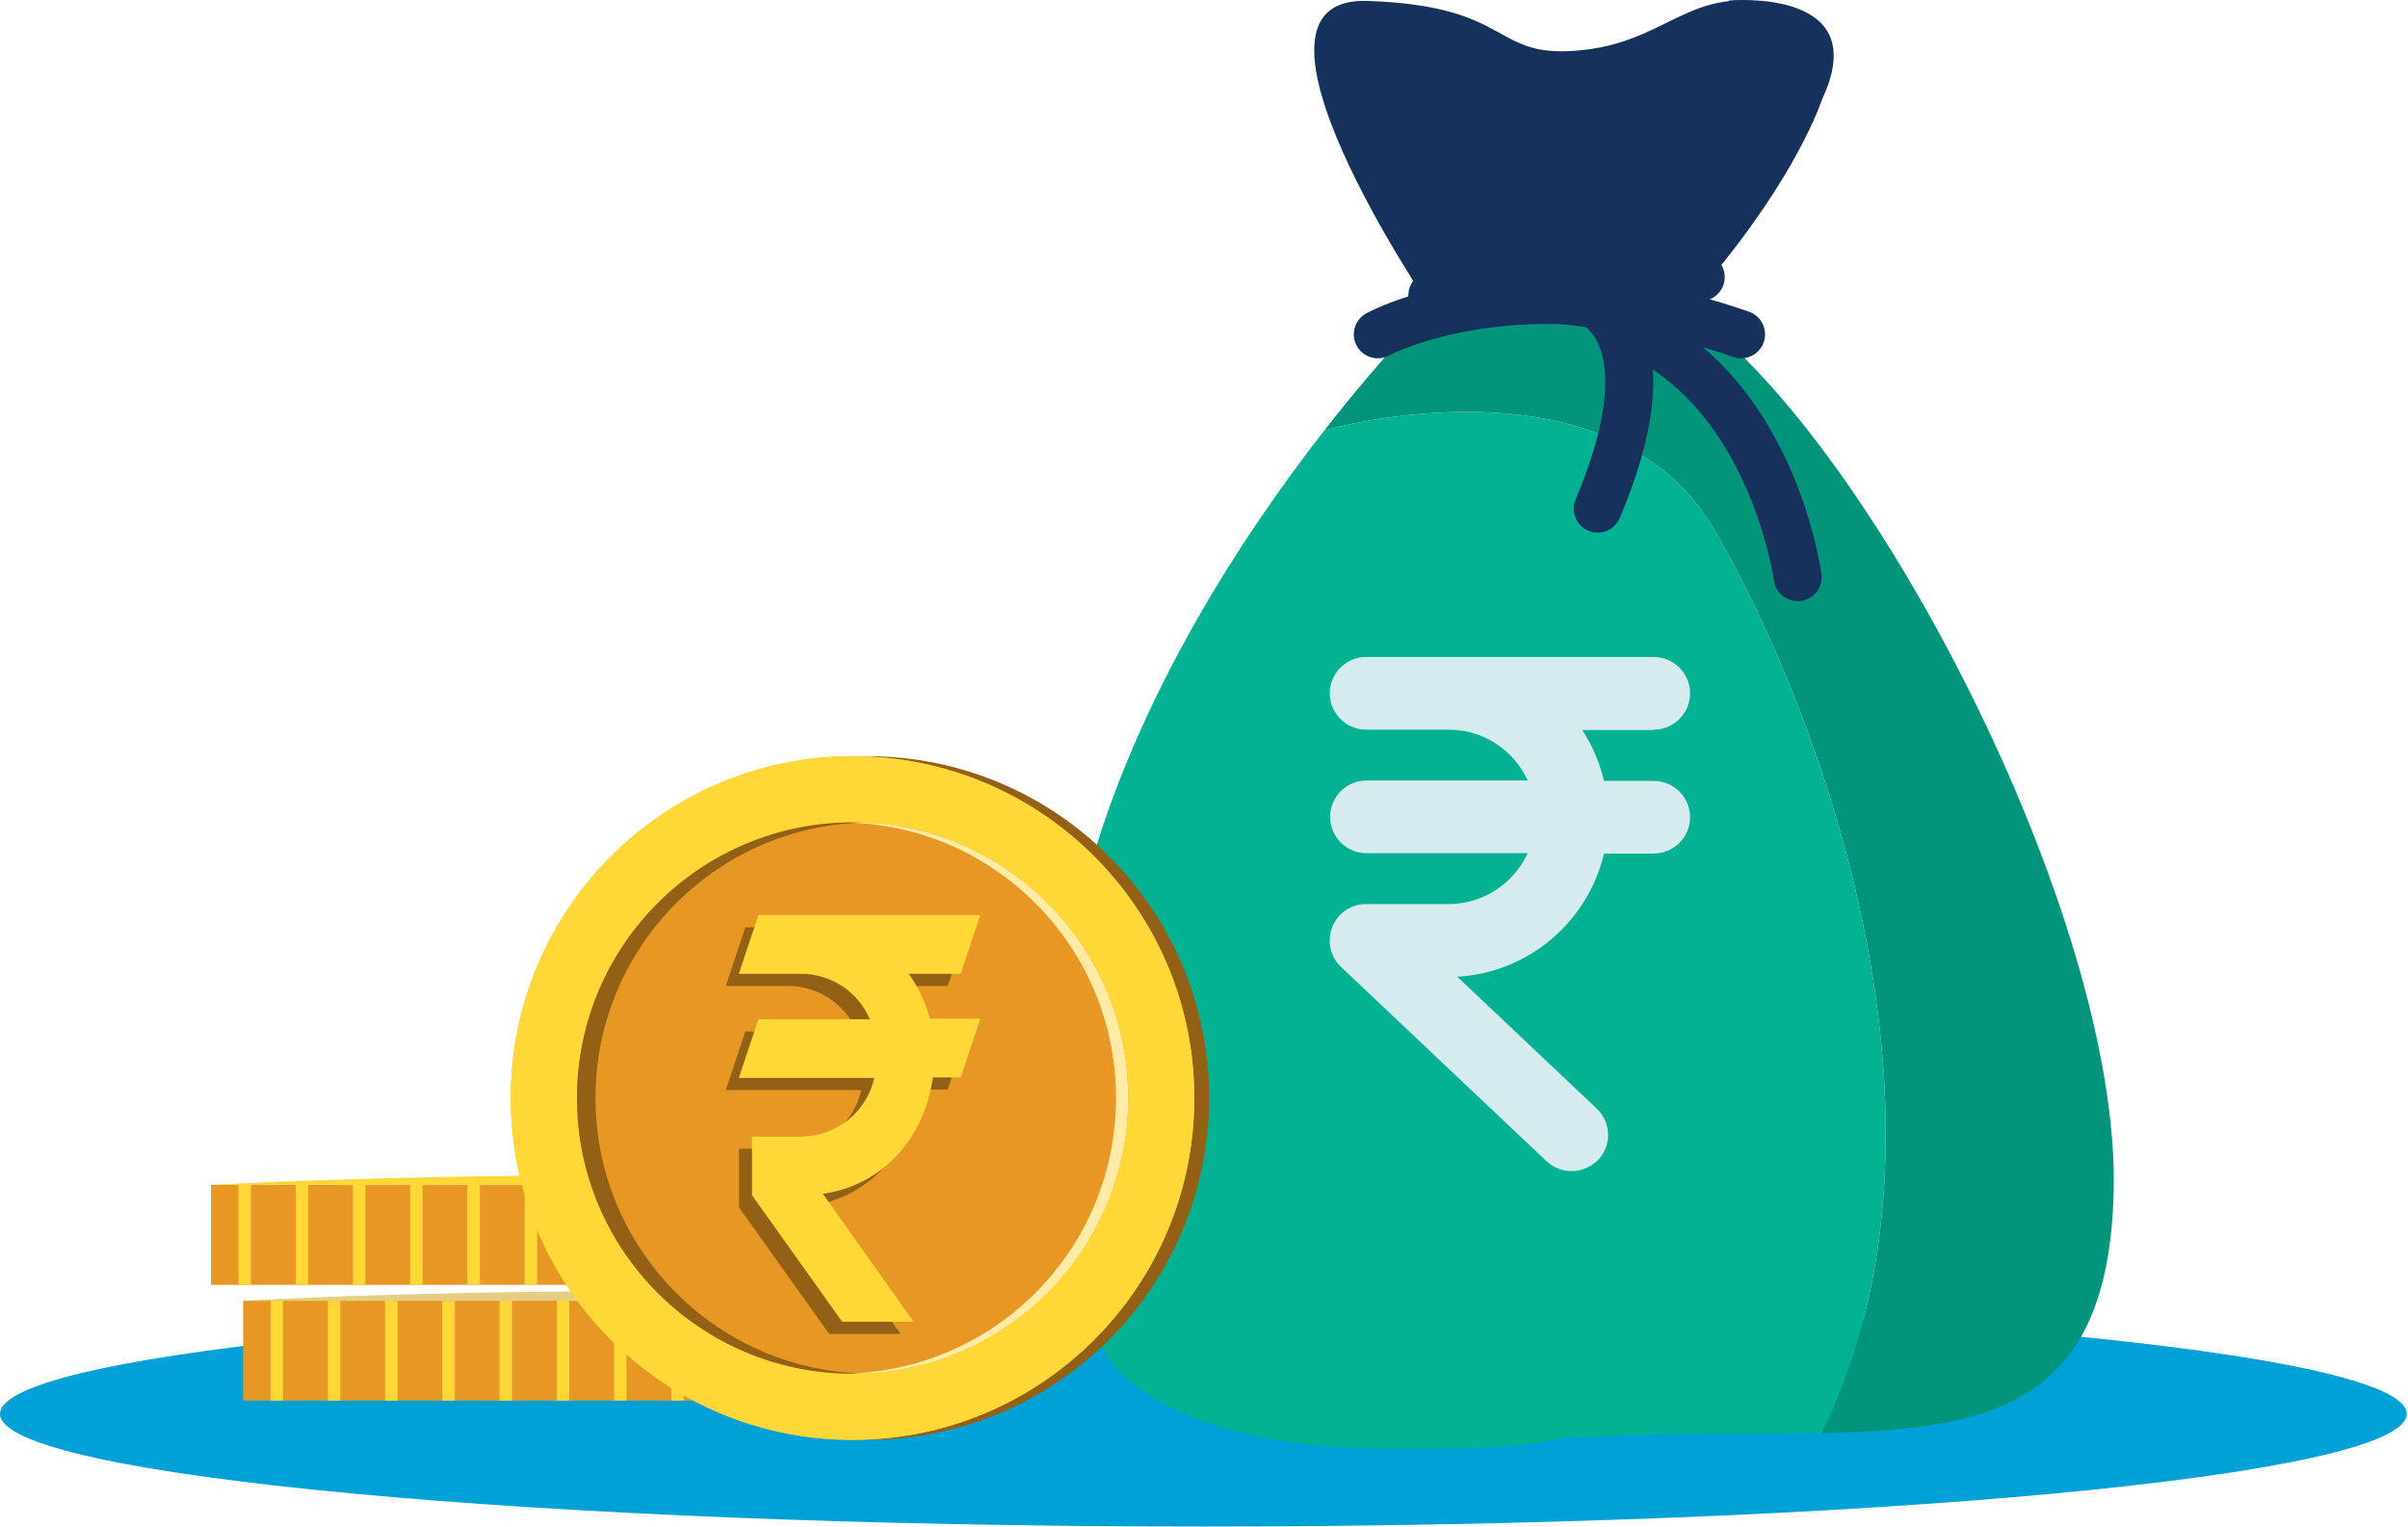 <?xml version="1.0" encoding="UTF-8"?>
<svg width="142px" height="90px" viewBox="0 0 142 90" version="1.1" xmlns="http://www.w3.org/2000/svg" xmlns:xlink="http://www.w3.org/1999/xlink">
    <title>Group 72</title>
    <g id="Page-1" stroke="none" stroke-width="1" fill="none" fill-rule="evenodd">
        <g id="ofb_home-v3-copy-7" transform="translate(-354, -562)">
            <g id="Group-72" transform="translate(354, 562)">
                <path d="M70.963,90 C31.771,90 0,87.026 0,83.359 C0,79.691 31.771,76.718 70.963,76.718 C110.154,76.718 141.925,79.691 141.925,83.359 C141.925,87.026 110.154,90 70.963,90" id="Fill-4" fill="#00A1D7"></path>
                <path d="M101.121,31.284 C94.87,20.546 78.166,25.35 78.104,25.368 C73.296,31.527 67.005,41.067 64.089,51.816 C59.03,70.46 65.245,79.854 65.245,79.854 C65.245,79.854 68.713,87.079 88.946,85.056 C95.847,84.366 102.124,84.611 107.423,84.497 C116.394,66.23 107.383,42.041 101.121,31.284" id="Fill-9" fill="#03B293"></path>
                <path d="M124.643,70.315 C125.076,53.984 110.028,25.325 99.352,18.143 L84.367,18.143 C84.367,18.143 81.635,20.845 78.104,25.368 C78.166,25.35 94.87,20.546 101.121,31.284 C107.383,42.041 116.394,66.23 107.423,84.497 C117.71,84.276 124.314,82.704 124.643,70.315" id="Fill-10" fill="#02957B"></path>
                <path d="M84.367,18.143 C84.367,18.143 71.818,-0.251 80.647,0.054 C89.477,0.359 87.842,3.555 93.379,2.947 C98.915,2.337 99.981,-1.62 106.375,0.815 C112.769,3.251 98.002,19.844 98.002,19.844 L84.367,18.143" id="Fill-11" fill="#16325C"></path>
                <path d="M97.523,43.019 C98.701,43.019 99.665,42.055 99.665,40.876 C99.665,39.698 98.701,38.734 97.523,38.734 L80.557,38.734 C79.379,38.734 78.415,39.698 78.415,40.876 C78.415,42.055 79.379,43.019 80.557,43.019 L85.42,43.019 C87.498,43.019 89.276,44.239 90.089,46.017 L80.579,46.017 C79.4,46.017 78.436,46.981 78.436,48.16 C78.436,49.338 79.4,50.302 80.579,50.302 L90.089,50.302 C89.276,52.058 87.498,53.301 85.42,53.301 L80.557,53.301 C79.679,53.301 78.886,53.836 78.565,54.65 C78.244,55.464 78.436,56.407 79.079,57.007 L91.203,68.467 C91.61,68.853 92.146,69.045 92.682,69.045 C93.26,69.045 93.817,68.81 94.245,68.381 C95.059,67.524 95.017,66.175 94.16,65.361 L85.934,57.585 C90.154,57.349 93.646,54.329 94.588,50.323 L97.523,50.323 C98.701,50.323 99.665,49.359 99.665,48.181 C99.665,47.003 98.701,46.039 97.523,46.039 L94.588,46.039 C94.331,44.968 93.902,43.939 93.303,43.04 L97.523,43.04 L97.523,43.019" id="Fill-12" fill="#D5EBED"></path>
                <path d="M91.961,84.812 C91.961,84.812 79.117,84.812 75.781,77.794 C75.781,77.794 75.155,83.316 80.237,85.375 C80.237,85.375 89.265,85.639 91.961,84.812" id="Fill-13" fill="#03B293"></path>
                <path d="M96.614,13.944 C96.614,13.944 100.821,7.612 101.954,0.031 C101.954,0.031 110.631,-0.776 107.423,5.898 C107.423,5.898 106.038,10.289 100.696,16.605 L96.614,13.944" id="Fill-14" fill="#16325C"></path>
                <path d="M84.49,18.834 C84.021,18.843 83.557,18.618 83.282,18.197 C82.855,17.546 83.032,16.673 83.682,16.244 C83.976,16.049 91.001,11.519 100.77,15.005 C101.505,15.267 101.888,16.075 101.626,16.811 C101.364,17.546 100.557,17.929 99.82,17.667 C91.431,14.675 85.485,18.444 85.236,18.605 C85.006,18.755 84.747,18.83 84.49,18.834" id="Fill-15" fill="#16325C"></path>
                <path d="M102.673,21.126 C102.518,21.126 102.361,21.1 102.207,21.046 C89.891,16.74 82.002,20.91 81.924,20.953 C81.24,21.327 80.381,21.074 80.007,20.388 C79.633,19.702 79.887,18.844 80.573,18.471 C80.938,18.272 89.655,13.664 103.139,18.378 C103.876,18.635 104.265,19.441 104.007,20.179 C103.804,20.761 103.257,21.126 102.673,21.126" id="Fill-16" fill="#16325C"></path>
                <path d="M94.216,31.402 C94.032,31.402 93.845,31.366 93.665,31.29 C92.947,30.986 92.611,30.157 92.915,29.438 C96.527,20.904 93.43,19.215 93.398,19.199 L93.25,19.108 L94.52,16.605 C94.678,16.67 96.097,17.301 96.915,19.291 C98.015,21.966 97.545,25.751 95.518,30.54 C95.29,31.079 94.767,31.402 94.216,31.402" id="Fill-17" fill="#16325C"></path>
                <path d="M106.199,35.429 C105.425,35.534 104.715,34.992 104.609,34.219 C104.606,34.193 104.239,31.607 102.915,28.646 C101.198,24.805 98.757,22.164 95.66,20.795 C94.946,20.48 94.623,19.645 94.939,18.931 C95.255,18.217 96.088,17.895 96.803,18.209 C105.737,22.158 107.346,33.365 107.411,33.839 C107.515,34.613 106.973,35.325 106.199,35.429" id="Fill-18" fill="#16325C"></path>
                <path d="M14.339,76.687 C14.339,76.687 36.42,75.429 58.501,76.687 L14.339,76.687" id="Fill-19" fill="#E5CE81"></path>
                <polygon id="Fill-20" fill="#E79824" points="14.339 82.575 58.501 82.575 58.501 76.687 14.339 76.687"></polygon>
                <g id="Group-35" transform="translate(15.96, 76.687)">
                    <polygon id="Fill-21" fill="#FFD837" points="0 5.888 0.733 5.888 0.733 0 0 0"></polygon>
                    <polygon id="Fill-23" fill="#FFD837" points="3.375 5.888 4.108 5.888 4.108 0 3.375 0"></polygon>
                    <polygon id="Fill-24" fill="#FFD837" points="6.751 5.888 7.484 5.888 7.484 0 6.751 0"></polygon>
                    <polygon id="Fill-25" fill="#FFD837" points="10.126 5.888 10.859 5.888 10.859 0 10.126 0"></polygon>
                    <polygon id="Fill-26" fill="#FFD837" points="13.502 5.888 14.235 5.888 14.235 0 13.502 0"></polygon>
                    <polygon id="Fill-27" fill="#FFD837" points="16.877 5.888 17.61 5.888 17.61 0 16.877 0"></polygon>
                    <polygon id="Fill-28" fill="#FFD837" points="20.252 5.888 20.986 5.888 20.986 0 20.252 0"></polygon>
                    <polygon id="Fill-29" fill="#FFD837" points="23.628 5.888 24.361 5.888 24.361 0 23.628 0"></polygon>
                    <polygon id="Fill-30" fill="#DEC353" points="33.754 5.888 34.487 5.888 34.487 0 33.754 0"></polygon>
                    <polygon id="Fill-31" fill="#DEC353" points="27.003 5.888 27.737 5.888 27.737 0 27.003 0"></polygon>
                    <polygon id="Fill-32" fill="#DEC353" points="37.13 5.888 37.863 5.888 37.863 0 37.13 0"></polygon>
                    <polygon id="Fill-33" fill="#DEC353" points="30.379 5.888 31.112 5.888 31.112 0 30.379 0"></polygon>
                    <polygon id="Fill-34" fill="#FFD837" points="40.505 5.888 41.238 5.888 41.238 0 40.505 0"></polygon>
                </g>
                <path d="M12.442,69.86 C12.442,69.86 34.523,68.603 56.604,69.86 L12.442,69.86" id="Fill-36" fill="#FFD837"></path>
                <polygon id="Fill-37" fill="#E79824" points="12.442 75.749 56.604 75.749 56.604 69.86 12.442 69.86"></polygon>
                <g id="Group-52" transform="translate(14.063, 69.86)">
                    <polygon id="Fill-38" fill="#FFD837" points="0 5.888 0.733 5.888 0.733 0 0 0"></polygon>
                    <polygon id="Fill-40" fill="#FFD837" points="3.375 5.888 4.108 5.888 4.108 0 3.375 0"></polygon>
                    <polygon id="Fill-41" fill="#FFD837" points="6.751 5.888 7.484 5.888 7.484 0 6.751 0"></polygon>
                    <polygon id="Fill-42" fill="#FFD837" points="10.126 5.888 10.859 5.888 10.859 0 10.126 0"></polygon>
                    <polygon id="Fill-43" fill="#FFD837" points="13.502 5.888 14.235 5.888 14.235 0 13.502 0"></polygon>
                    <polygon id="Fill-44" fill="#FFD837" points="16.877 5.888 17.61 5.888 17.61 0 16.877 0"></polygon>
                    <polygon id="Fill-45" fill="#DEC353" points="20.253 5.888 20.986 5.888 20.986 0 20.253 0"></polygon>
                    <polygon id="Fill-46" fill="#DEC353" points="23.628 5.888 24.361 5.888 24.361 0 23.628 0"></polygon>
                    <polygon id="Fill-47" fill="#DEC353" points="33.754 5.888 34.487 5.888 34.487 0 33.754 0"></polygon>
                    <polygon id="Fill-48" fill="#DEC353" points="27.004 5.888 27.737 5.888 27.737 0 27.004 0"></polygon>
                    <polygon id="Fill-49" fill="#DEC353" points="37.13 5.888 37.863 5.888 37.863 0 37.13 0"></polygon>
                    <polygon id="Fill-50" fill="#DEC353" points="30.379 5.888 31.112 5.888 31.112 0 30.379 0"></polygon>
                    <polygon id="Fill-51" fill="#DEC353" points="40.505 5.888 41.238 5.888 41.238 0 40.505 0"></polygon>
                </g>
                <path d="M71.302,64.738 C71.302,75.869 62.279,84.892 51.148,84.892 C40.018,84.892 30.994,75.869 30.994,64.738 C30.994,53.608 40.018,44.584 51.148,44.584 C62.279,44.584 71.302,53.608 71.302,64.738" id="Fill-53" fill="#936015"></path>
                <path d="M70.429,64.738 C70.429,75.869 61.406,84.892 50.276,84.892 C39.145,84.892 30.121,75.869 30.121,64.738 C30.121,53.608 39.145,44.584 50.276,44.584 C61.406,44.584 70.429,53.608 70.429,64.738" id="Fill-54" fill="#DEC353"></path>
                <path d="M70.429,64.738 C70.429,75.869 61.406,84.892 50.276,84.892 C39.145,84.892 30.121,75.869 30.121,64.738 C30.121,53.608 39.145,44.584 50.276,44.584 C61.406,44.584 70.429,53.608 70.429,64.738" id="Fill-55" fill="#FFD837"></path>
                <path d="M66.526,64.738 C66.526,73.713 59.25,80.989 50.276,80.989 C41.301,80.989 34.025,73.713 34.025,64.738 C34.025,55.763 41.301,48.488 50.276,48.488 C59.25,48.488 66.526,55.763 66.526,64.738" id="Fill-56" fill="#E79824"></path>
                <path d="M50.276,48.488 C50.156,48.488 50.038,48.49 49.919,48.492 C58.73,48.682 65.813,55.882 65.813,64.738 C65.813,73.594 58.73,80.795 49.919,80.984 C50.038,80.987 50.156,80.989 50.276,80.989 C59.25,80.989 66.526,73.713 66.526,64.738 C66.526,55.763 59.25,48.488 50.276,48.488" id="Fill-57" fill="#FFEBA6"></path>
                <path d="M35.116,64.738 C35.116,55.946 42.099,48.786 50.821,48.498 C50.64,48.491 50.458,48.488 50.276,48.488 C41.301,48.488 34.025,55.763 34.025,64.738 C34.025,73.713 41.301,80.989 50.276,80.989 C50.458,80.989 50.64,80.985 50.821,80.979 C42.099,80.691 35.116,73.531 35.116,64.738" id="Fill-58" fill="#936015"></path>
                <path d="M52.802,58.1 C53.378,58.908 53.81,59.801 54.07,60.781 L57.039,60.781 L55.886,64.24 L54.243,64.24 C53.753,67.814 51.274,70.61 47.758,71.1 L53.103,78.643 L48.895,78.643 L43.578,71.186 L43.578,67.728 L46.46,67.728 C48.564,67.728 50.352,66.258 50.784,64.269 L42.8,64.269 L43.953,60.81 L50.525,60.81 C49.862,59.224 48.276,58.129 46.46,58.129 L42.8,58.129 L43.953,54.67 L57.039,54.67 L55.886,58.129 L52.802,58.129 L52.802,58.1" id="Fill-59" fill="#936015"></path>
                <path d="M53.57,57.384 C54.146,58.191 54.578,59.084 54.838,60.065 L57.806,60.065 L56.653,63.523 L55.01,63.523 C54.521,67.097 52.042,69.893 48.525,70.383 L53.871,77.926 L49.663,77.926 L44.346,70.47 L44.346,67.011 L47.228,67.011 C49.332,67.011 51.119,65.541 51.552,63.552 L43.568,63.552 L44.721,60.093 L51.292,60.093 C50.629,58.508 49.044,57.412 47.228,57.412 L43.568,57.412 L44.721,53.954 L57.806,53.954 L56.653,57.412 L53.57,57.412 L53.57,57.384" id="Fill-60" fill="#FFD837"></path>
            </g>
        </g>
    </g>
</svg>
